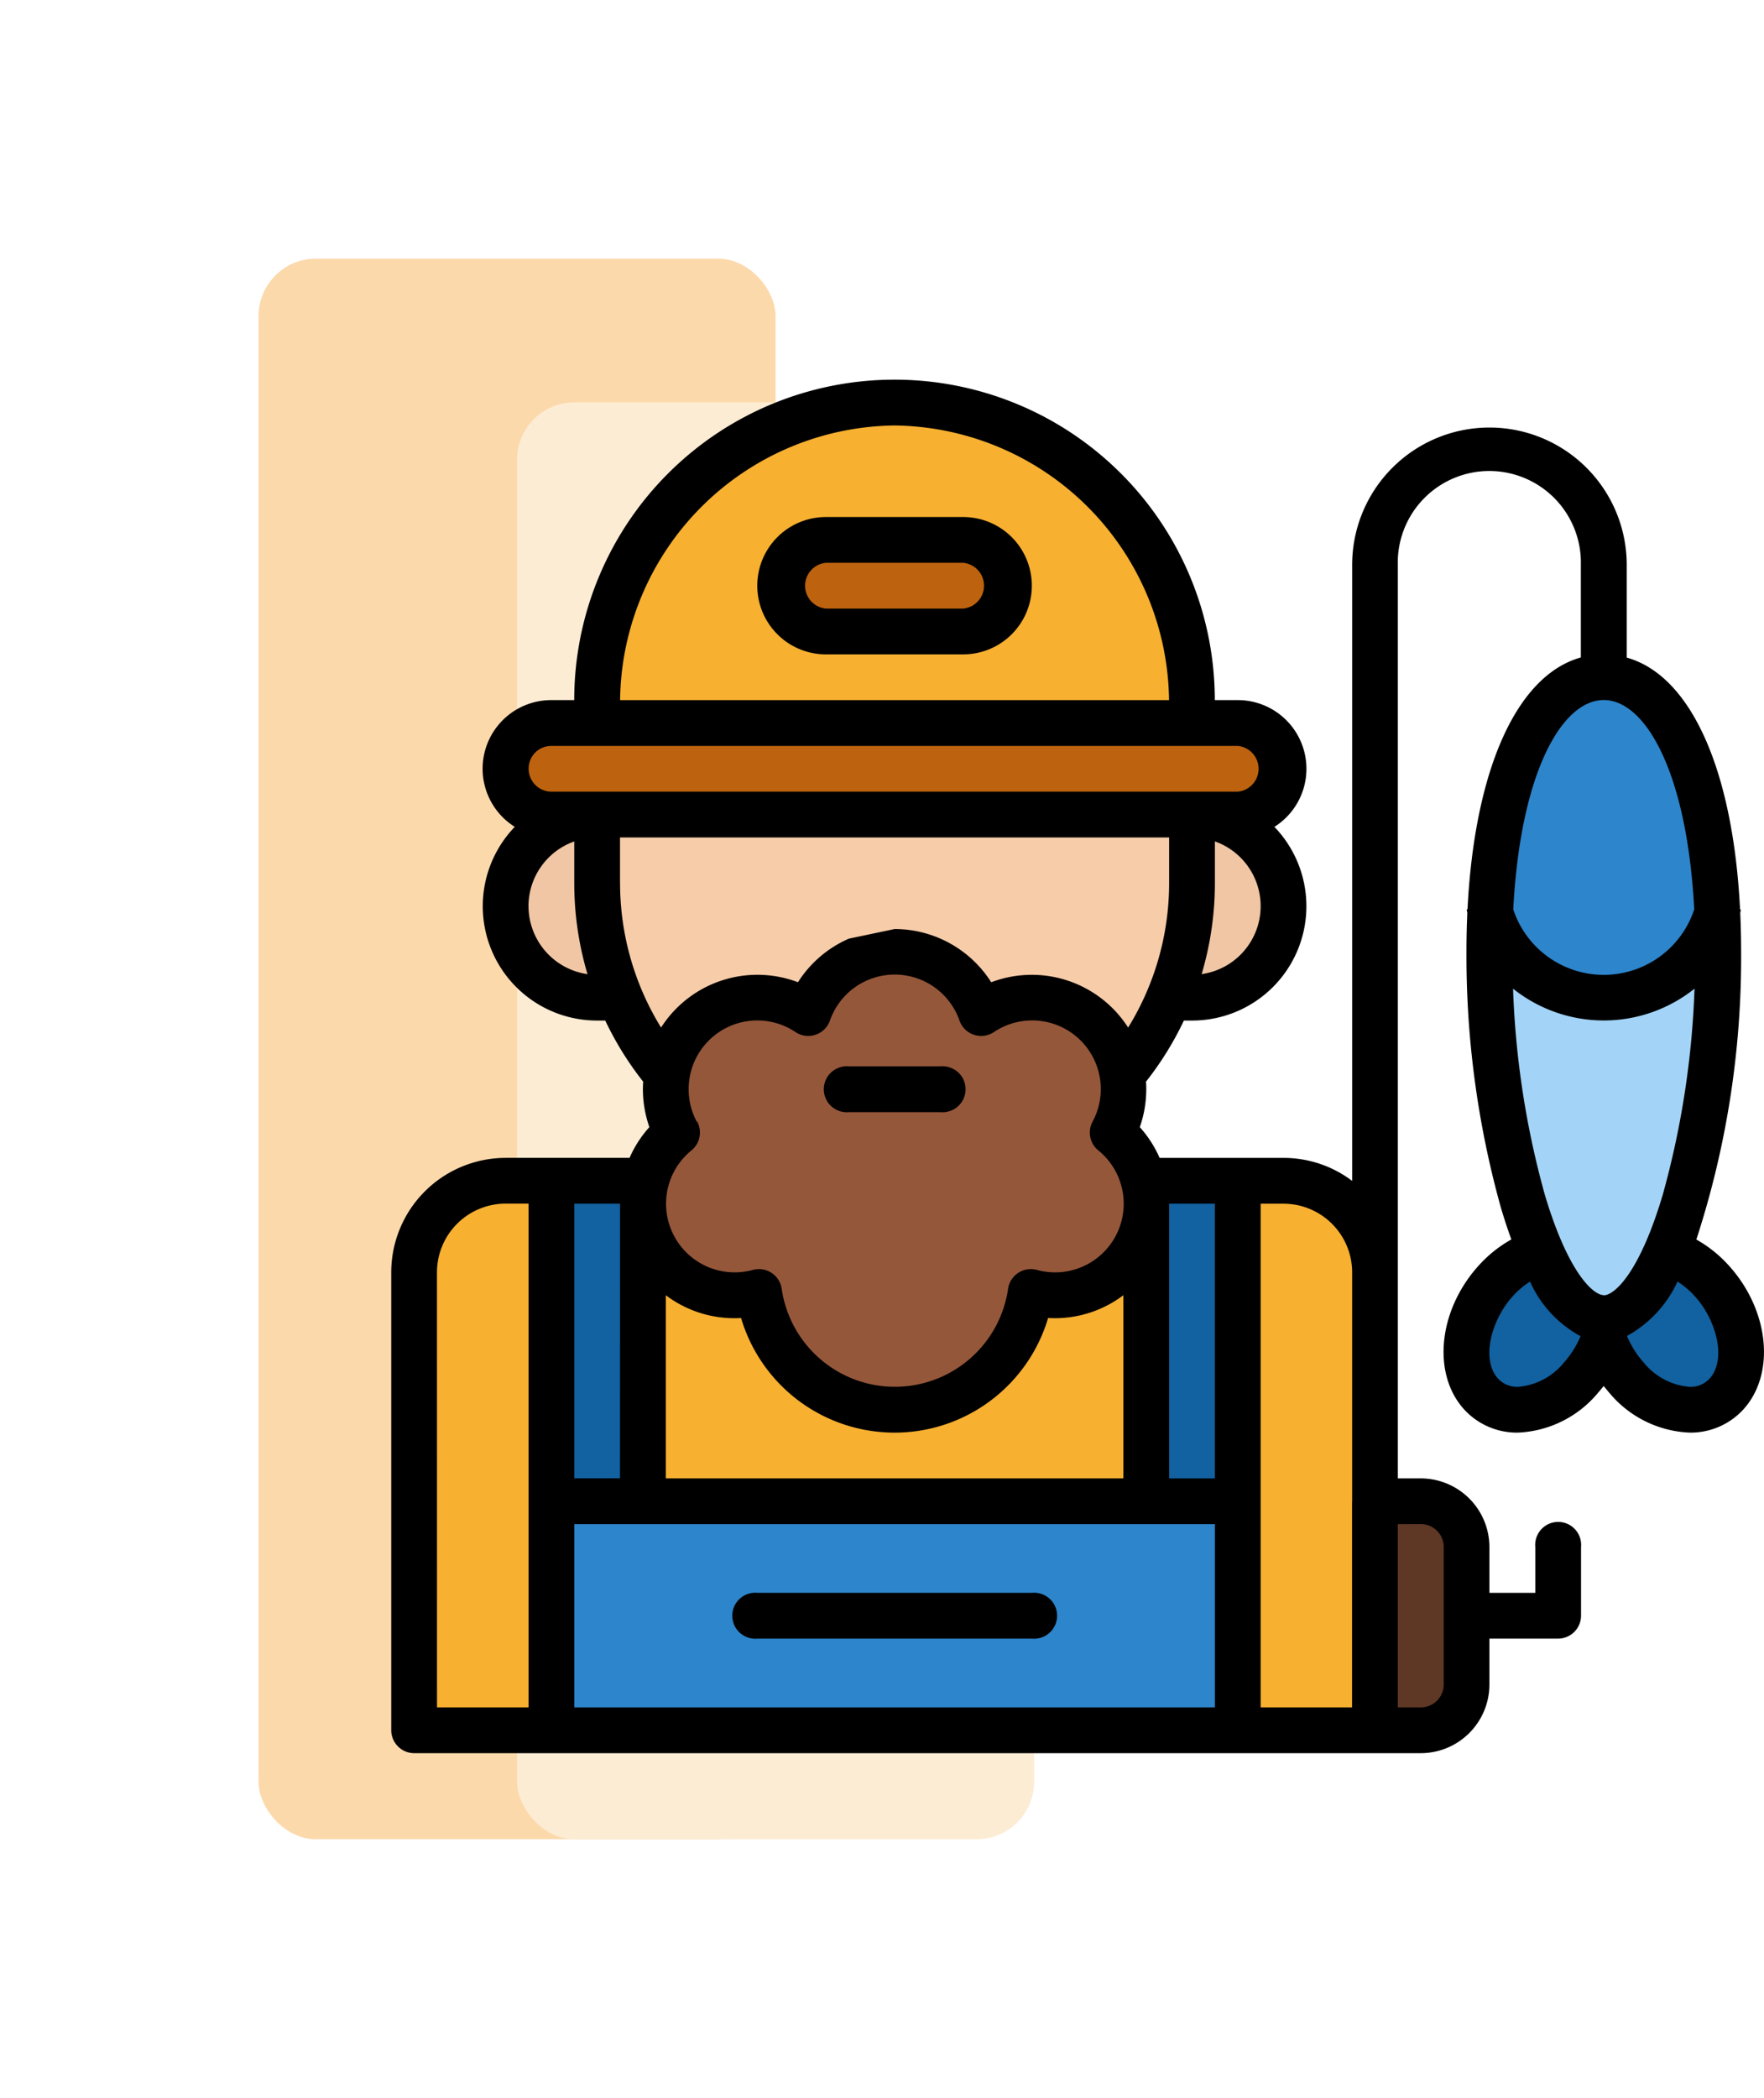 <svg xmlns="http://www.w3.org/2000/svg" xmlns:xlink="http://www.w3.org/1999/xlink" width="61.409" height="73" viewBox="0 0 61.409 73">
  <defs>
    <filter id="Rectángulo_401320" x="0" y="0" width="36" height="73" filterUnits="userSpaceOnUse">
      <feOffset dy="3" input="SourceAlpha"/>
      <feGaussianBlur stdDeviation="3" result="blur"/>
      <feFlood flood-opacity="0.161"/>
      <feComposite operator="in" in2="blur"/>
      <feComposite in="SourceGraphic"/>
    </filter>
    <filter id="Rectángulo_401321" x="9" y="5" width="36" height="68" filterUnits="userSpaceOnUse">
      <feOffset dy="3" input="SourceAlpha"/>
      <feGaussianBlur stdDeviation="3" result="blur-2"/>
      <feFlood flood-opacity="0.161"/>
      <feComposite operator="in" in2="blur-2"/>
      <feComposite in="SourceGraphic"/>
    </filter>
  </defs>
  <g id="Grupo_1107629" data-name="Grupo 1107629" transform="translate(-181.73 -2027)">
    <g transform="matrix(1, 0, 0, 1, 181.73, 2027)" filter="url(#Rectángulo_401320)">
      <rect id="Rectángulo_401320-2" data-name="Rectángulo 401320" width="18" height="55" rx="2" transform="translate(9 6)" fill="#fcd9ab"/>
    </g>
    <g transform="matrix(1, 0, 0, 1, 181.73, 2027)" filter="url(#Rectángulo_401321)">
      <rect id="Rectángulo_401321-2" data-name="Rectángulo 401321" width="18" height="50" rx="2" transform="translate(18 11)" fill="#fdecd4"/>
    </g>
    <g id="fisherman_2798210" transform="translate(179.35 2024.212)">
      <circle id="Elipse_11708" data-name="Elipse 11708" cx="3.186" cy="3.186" r="3.186" transform="translate(40.69 31.133)" fill="#f0c6a4"/>
      <circle id="Elipse_11709" data-name="Elipse 11709" cx="3.186" cy="3.186" r="3.186" transform="translate(19.982 31.133)" fill="#f0c6a4"/>
      <rect id="Rectángulo_402858" data-name="Rectángulo 402858" width="20.708" height="23.894" rx="10.354" transform="translate(23.168 19.982)" fill="#f7cca9"/>
      <path id="Trazado_935154" data-name="Trazado 935154" d="M27.186,296h27.08a3.186,3.186,0,0,1,3.186,3.186v15.929H24V299.186A3.186,3.186,0,0,1,27.186,296Z" transform="translate(-7.204 -252.124)" fill="#f7b030"/>
      <path id="Trazado_935155" data-name="Trazado 935155" d="M108.708,34.563c0,.254-.008.506-.027.755a10.642,10.642,0,0,1-.654,3.019H88.68a10.641,10.641,0,0,1-.654-3.018c-.018-.249-.027-.5-.027-.755a10.356,10.356,0,1,1,20.708,0Z" transform="translate(-64.832 -7.203)" fill="#f7b030"/>
      <path id="Trazado_935156" data-name="Trazado 935156" d="M83.08,137.593a1.591,1.591,0,0,1-1.593,1.593H57.593a1.593,1.593,0,0,1,0-3.186H81.487A1.593,1.593,0,0,1,83.08,137.593Z" transform="translate(-36.018 -108.053)" fill="#bd620e"/>
      <path id="Trazado_935157" data-name="Trazado 935157" d="M120.351,222.287a3.186,3.186,0,0,0-4.578-4.158,3.186,3.186,0,0,0-6.013,0,3.186,3.186,0,0,0-4.578,4.158,3.186,3.186,0,0,0,2.855,5.543,4.779,4.779,0,0,0,9.459,0,3.186,3.186,0,0,0,2.854-5.543Z" transform="translate(-79.244 -180.086)" fill="#95573a"/>
      <path id="Trazado_935158" data-name="Trazado 935158" d="M72,408H95.894v7.965H72Z" transform="translate(-50.425 -352.973)" fill="#2d85cc"/>
      <path id="Trazado_935159" data-name="Trazado 935159" d="M280,296h3.186v11.151H280Z" transform="translate(-237.717 -252.124)" fill="#1261a0"/>
      <path id="Trazado_935160" data-name="Trazado 935160" d="M72,296h3.186v11.151H72Z" transform="translate(-50.425 -252.124)" fill="#1261a0"/>
      <path id="Trazado_935161" data-name="Trazado 935161" d="M352,408h2.389a1.593,1.593,0,0,1,1.593,1.593v4.779a1.593,1.593,0,0,1-1.593,1.593H352Z" transform="translate(-302.548 -352.973)" fill="#5e3725"/>
      <rect id="Rectángulo_402859" data-name="Rectángulo 402859" width="7.965" height="3.186" rx="1.593" transform="translate(29.54 21.575)" fill="#bd620e"/>
      <path id="Trazado_935162" data-name="Trazado 935162" d="M400.562,321.114c-1.1-1.232-2.661-1.481-3.486-.558a.326.326,0,1,1-.594,0c-.825-.924-2.386-.674-3.486.558s-1.323,2.979-.5,3.9,2.386.674,3.486-.558a4.037,4.037,0,0,0,.795-1.337,4.035,4.035,0,0,0,.795,1.337c1.1,1.232,2.661,1.481,3.486.558S401.662,322.346,400.562,321.114Z" transform="translate(-338.566 -273.733)" fill="#1261a0"/>
      <path id="Trazado_935163" data-name="Trazado 935163" d="M407.965,129.558c0,6.158-1.783,12.743-3.982,12.743S400,135.716,400,129.558,401.783,120,403.982,120,407.965,123.4,407.965,129.558Z" transform="translate(-345.77 -93.646)" fill="#a3d4f7"/>
      <path id="Trazado_935164" data-name="Trazado 935164" d="M408.229,128.15a4.1,4.1,0,0,1-7.9,0c0-.062.006-.124.01-.185.281-5.149,1.938-7.965,3.94-7.965s3.659,2.816,3.94,7.965C408.223,128.025,408.226,128.088,408.229,128.15Z" transform="translate(-346.067 -93.646)" fill="#2d85cc"/>
      <path id="Trazado_935165" data-name="Trazado 935165" d="M61.434,45.919a31.631,31.631,0,0,0,1.558-10.007q0-.694-.03-1.351c.007-.042.015-.083.022-.125l-.028,0c-.245-4.879-1.719-8.145-3.946-8.766V22.444a4.779,4.779,0,1,0-9.558,0V43.879a3.961,3.961,0,0,0-2.389-.8H42.749a3.965,3.965,0,0,0-.69-1.07,4,4,0,0,0,.225-1.319c0-.088,0-.175-.01-.262A11.111,11.111,0,0,0,43.594,38.3h.282a3.979,3.979,0,0,0,2.869-6.74,2.423,2.423,0,0,0,.416-.332,2.39,2.39,0,0,0-1.691-4.079h-.8a11.148,11.148,0,1,0-22.3,0h-.8A2.388,2.388,0,0,0,20.3,31.56,3.979,3.979,0,0,0,23.168,38.3h.282a11.116,11.116,0,0,0,1.321,2.127c-.006.087-.01.174-.01.262a4,4,0,0,0,.225,1.319,3.962,3.962,0,0,0-.69,1.07H19.982A3.987,3.987,0,0,0,16,47.062V62.992a.8.8,0,0,0,.8.8H51.841A2.392,2.392,0,0,0,54.23,61.4V59.806H56.62a.8.8,0,0,0,.8-.8V56.62a.8.8,0,1,0-1.593,0v1.593H54.23V56.62a2.392,2.392,0,0,0-2.389-2.389h-.8V22.444a3.187,3.187,0,1,1,6.372,0v3.221c-2.227.621-3.7,3.887-3.946,8.766l-.028,0c.006.042.014.083.022.125q-.03.657-.03,1.351a32.6,32.6,0,0,0,1.2,8.909q.174.585.363,1.1a4.457,4.457,0,0,0-1.16.934c-1.383,1.548-1.6,3.728-.5,4.964a2.49,2.49,0,0,0,1.887.824,3.835,3.835,0,0,0,2.787-1.381q.1-.117.2-.24.1.123.2.24A3.835,3.835,0,0,0,61.2,52.638a2.49,2.49,0,0,0,1.887-.824c1.1-1.235.885-3.416-.5-4.964A4.457,4.457,0,0,0,61.434,45.919ZM49.452,47.062V62.2H46.266V44.673h.8A2.392,2.392,0,0,1,49.452,47.062Zm-4.779,8.761V62.2h-22.3V55.823Zm-18.034-14a2.358,2.358,0,0,1-.285-1.132A2.389,2.389,0,0,1,30.072,38.7a.8.8,0,0,0,1.2-.4,2.389,2.389,0,0,1,4.51,0,.8.8,0,0,0,1.2.4,2.389,2.389,0,0,1,3.433,3.118.8.8,0,0,0,.2,1,2.389,2.389,0,0,1-2.141,4.158.8.8,0,0,0-1,.655,3.982,3.982,0,0,1-7.882,0,.8.8,0,0,0-1-.655,2.389,2.389,0,0,1-2.141-4.158.8.8,0,0,0,.2-1ZM44.673,54.23H43.08V44.673h1.593ZM25.558,47.857a3.961,3.961,0,0,0,2.389.8q.115,0,.231-.007a5.575,5.575,0,0,0,10.689,0q.115.007.231.007a3.961,3.961,0,0,0,2.389-.8V54.23H25.558ZM44.212,36.684a11.147,11.147,0,0,0,.461-3.162V32.066a2.389,2.389,0,0,1-.461,4.618ZM33.522,17.593a9.67,9.67,0,0,1,9.555,9.558H23.967a9.67,9.67,0,0,1,9.555-9.558ZM21.01,28.977a.8.8,0,0,1,.565-.234H45.469a.8.8,0,0,1,0,1.593H21.575a.8.8,0,0,1-.565-1.359Zm-.232,5.342a2.393,2.393,0,0,1,1.593-2.252v1.456a11.147,11.147,0,0,0,.461,3.162A2.393,2.393,0,0,1,20.779,34.319Zm3.186-.8V31.929H43.08v1.593a9.576,9.576,0,0,1-1.427,5.022,3.982,3.982,0,0,0-4.766-1.577,3.989,3.989,0,0,0-3.364-1.852l-1.593.335a3.993,3.993,0,0,0-1.771,1.516,3.982,3.982,0,0,0-4.766,1.577,9.576,9.576,0,0,1-1.427-5.022Zm0,20.708H22.372V44.673h1.593Zm-6.372-7.168a2.392,2.392,0,0,1,2.389-2.389h.8V62.2H17.593Zm34.248,8.761a.8.8,0,0,1,.8.8V61.4a.8.8,0,0,1-.8.8h-.8V55.823Zm6.372-7.965c-.35,0-1.228-.73-2.053-3.494a30.61,30.61,0,0,1-1.106-7.17,5.064,5.064,0,0,0,6.317,0,30.6,30.6,0,0,1-1.106,7.17C59.441,47.129,58.562,47.859,58.213,47.859Zm0-20.708c1.442,0,2.9,2.5,3.148,7.285a3.317,3.317,0,0,1-6.3,0c.249-4.789,1.706-7.285,3.148-7.285ZM55.225,51.045a.9.9,0,0,1-.7-.292c-.6-.673-.22-2.037.5-2.841a2.934,2.934,0,0,1,.619-.53,4.02,4.02,0,0,0,1.759,1.9,3.275,3.275,0,0,1-.577.916A2.291,2.291,0,0,1,55.225,51.045Zm6.674-.292a.894.894,0,0,1-.7.292,2.291,2.291,0,0,1-1.6-.849,3.271,3.271,0,0,1-.58-.921,4.119,4.119,0,0,0,1.759-1.893,2.935,2.935,0,0,1,.62.53C62.119,48.715,62.5,50.08,61.9,50.753Z"/>
      <path id="Trazado_935166" data-name="Trazado 935166" d="M168.8,257.593h3.186a.8.8,0,1,0,0-1.593H168.8a.8.8,0,1,0,0,1.593Z" transform="translate(-136.867 -216.106)"/>
      <path id="Trazado_935167" data-name="Trazado 935167" d="M136.8,441.593h9.558a.8.8,0,1,0,0-1.593H136.8a.8.8,0,1,0,0,1.593Z" transform="translate(-108.053 -381.787)"/>
      <path id="Trazado_935168" data-name="Trazado 935168" d="M151.168,64h-4.779a2.389,2.389,0,0,0,0,4.779h4.779a2.389,2.389,0,1,0,0-4.779Zm0,3.186h-4.779a.8.8,0,0,1,0-1.593h4.779a.8.8,0,0,1,0,1.593Z" transform="translate(-115.257 -43.221)"/>
    </g>
  </g>
</svg>
